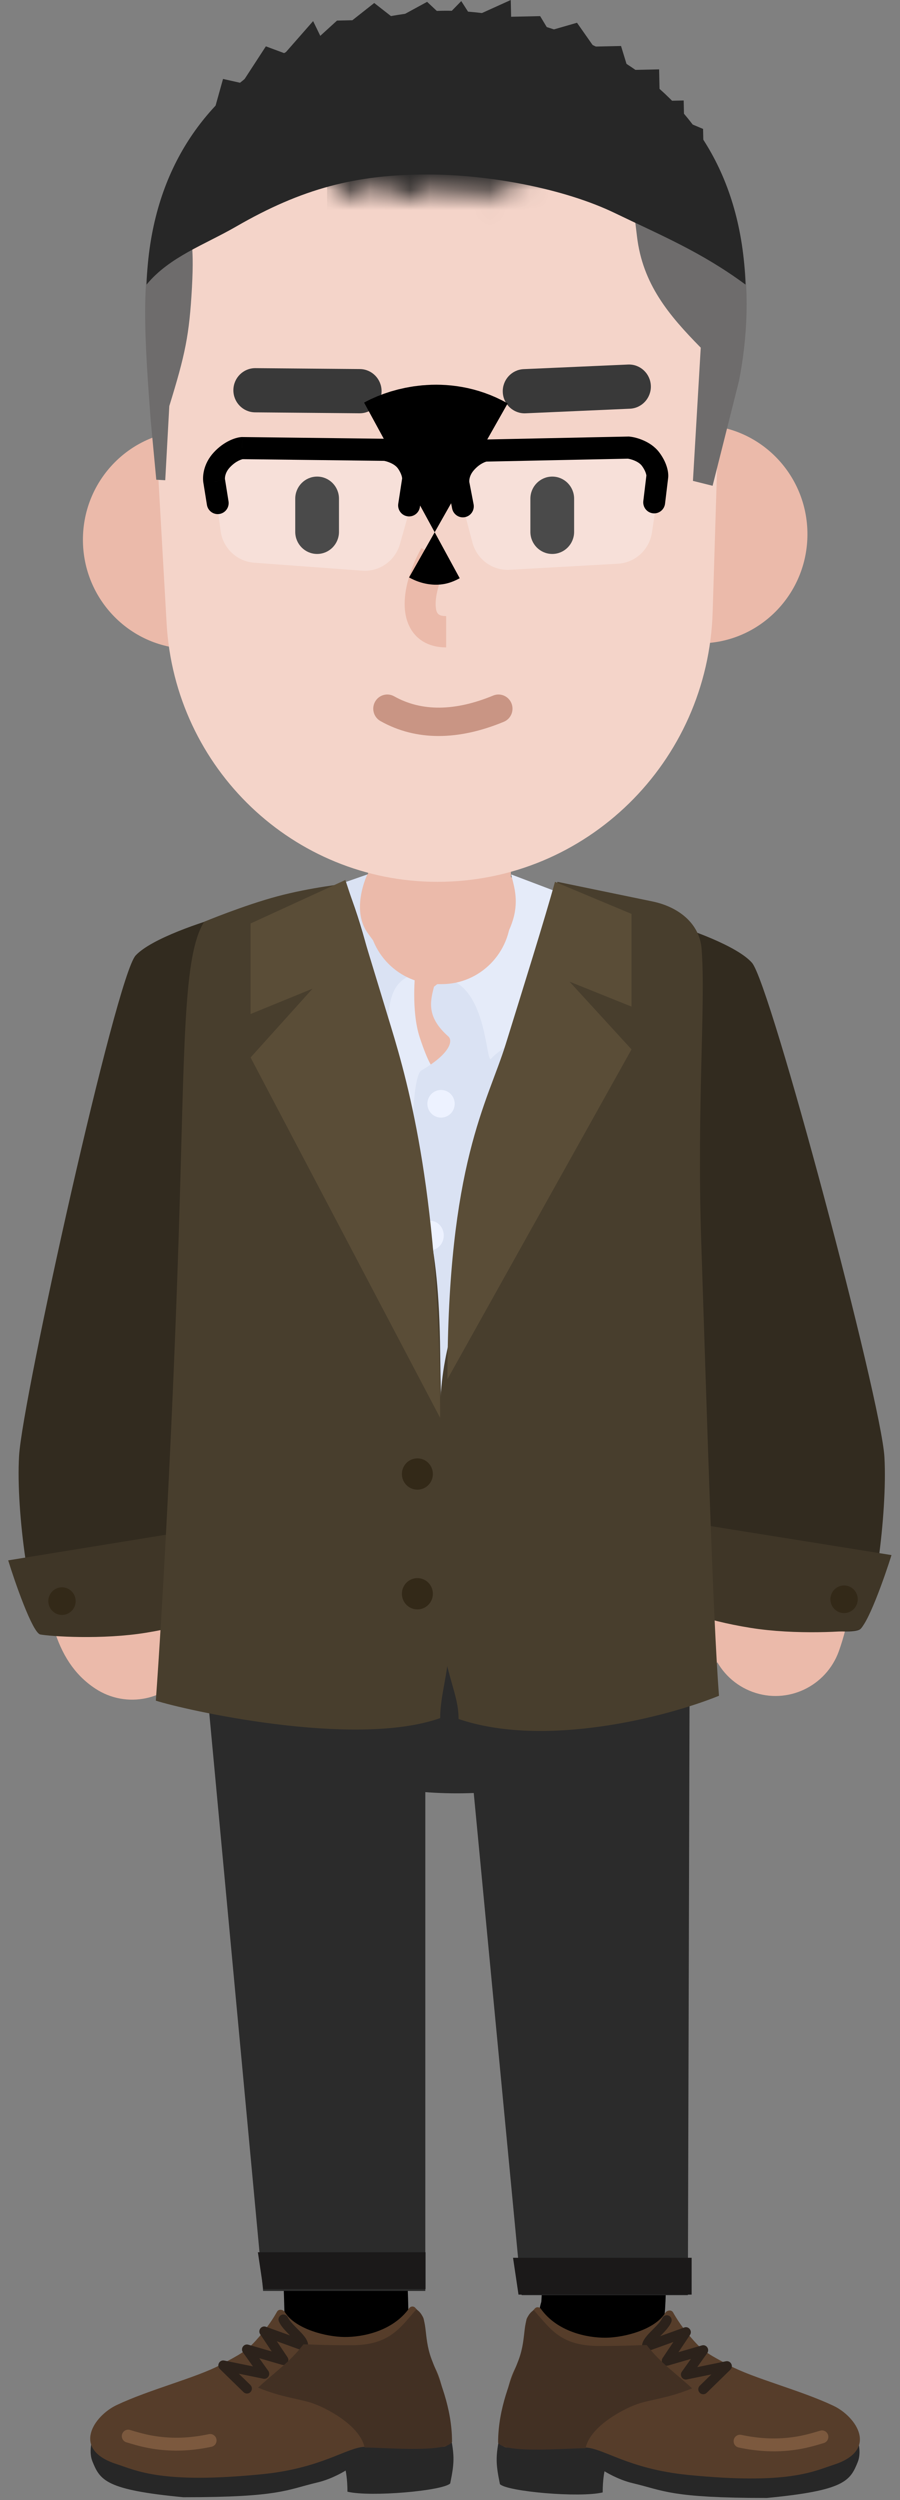 <svg width="45" height="125" viewBox="0 0 45 125" fill="none" xmlns="http://www.w3.org/2000/svg">
<rect x="0" y="0" width="45" height="125" fill="#808080" stroke="none"/>
<path d="M15.514 122.615C16.958 123.543 18.873 123.113 19.791 121.654C20.104 121.157 20.226 120.739 20.314 120.22C20.352 119.99 20.38 119.743 20.4 119.465L20.405 119.389C20.437 118.913 20.452 118.321 20.451 117.603L20.451 117.311L20.448 117.024C20.436 115.777 20.386 114.205 20.305 112.358L20.288 111.98C20.134 108.614 19.883 104.482 19.63 100.96C19.506 99.235 18.022 97.938 16.316 98.063C14.609 98.188 13.326 99.688 13.449 101.413L13.505 102.194L13.546 102.791C13.766 105.997 13.976 109.543 14.106 112.456L14.136 113.143L14.156 113.634C14.219 115.21 14.253 116.53 14.255 117.535V117.717L14.254 117.939C14.25 118.369 14.24 118.714 14.223 118.963L14.217 119.048C13.813 120.364 14.309 121.84 15.514 122.615Z" fill="black"/>
<path d="M28.363 118.655C29.806 119.583 31.721 119.153 32.64 117.694C32.953 117.197 33.075 116.779 33.162 116.26C33.201 116.03 33.228 115.783 33.248 115.505L33.254 115.429C33.286 114.953 33.3 114.361 33.3 113.643L33.299 113.351L33.297 113.064C33.284 111.817 33.235 110.245 33.153 108.398L33.136 108.02C32.983 104.654 32.731 100.522 32.478 97C32.355 95.275 30.871 93.978 29.164 94.103C27.457 94.228 26.174 95.728 26.298 97.453L26.353 98.234L26.395 98.831C26.615 102.037 26.824 105.583 26.955 108.496L26.985 109.183L27.005 109.674C27.067 111.25 27.101 112.57 27.103 113.575V113.757L27.102 113.979C27.099 114.409 27.088 114.754 27.072 115.003L27.065 115.088C26.662 116.404 27.158 117.88 28.363 118.655Z" fill="black"/>
<path d="M10.069 81.424L21.266 82.472V114.54H13.155L10.069 81.424Z" fill="#2B2B2B"/>
<path d="M13.168 114.448L12.894 112.606H21.278V114.448H13.168Z" fill="#1B1919"/>
<path d="M22.853 89.661C28.807 89.661 33.633 87.149 33.633 84.05C33.633 80.951 28.807 78.439 22.853 78.439C16.9 78.439 12.073 80.951 12.073 84.05C12.073 87.149 16.9 89.661 22.853 89.661Z" fill="#2B2B2B"/>
<path d="M23.01 82.547H34.484L34.393 114.752H26.082L23.01 82.547Z" fill="#2B2B2B"/>
<path d="M25.925 114.724L25.652 112.882H34.582V114.724H25.925Z" fill="#1B1919"/>
<path d="M4.617 123.051C4.446 122.623 4.569 122.037 4.665 121.878C4.761 121.718 16.398 120.984 16.398 120.984C18.329 120.824 22.157 120.155 22.422 121.309C22.749 122.736 22.734 123.058 22.511 124.163C22.154 124.532 18.544 124.854 17.373 124.578C17.373 123.933 17.282 123.519 17.282 123.519C17.282 123.519 16.629 123.937 15.864 124.117C14.302 124.486 14.003 124.854 9.167 124.854C5.288 124.486 5 124.008 4.617 123.051Z" fill="#272727"/>
<path d="M17.203 116.842C18.173 116.855 19.654 116.533 20.46 115.403C20.531 115.303 20.676 115.287 20.759 115.377C21.485 116.165 21.014 115.717 21.306 117.073C21.593 118.412 21.837 118.221 22.124 119.464C22.323 120.325 22.968 122.333 22.124 122.333H18.274C17.363 122.333 16.132 123.403 13.098 123.703C8.062 124.202 6.832 123.519 5.826 123.196C3.538 122.463 4.7 120.785 5.826 120.249C7.477 119.464 9.843 118.874 11.046 118.223C11.983 117.717 12.305 117.559 12.786 117.026C13.4 116.346 13.66 115.911 13.855 115.573C13.936 115.431 14.157 115.463 14.243 115.601C14.775 116.453 16.307 116.83 17.203 116.842Z" fill="#563D2A"/>
<path d="M13.297 116.331C13.073 116.25 12.876 116.506 13.01 116.705L13.586 117.565L12.416 117.227C12.191 117.162 12.011 117.42 12.148 117.612L12.647 118.313L11.213 118.02C10.971 117.97 10.815 118.27 10.992 118.443L12.177 119.6C12.274 119.695 12.431 119.693 12.525 119.594C12.62 119.495 12.617 119.337 12.519 119.241L11.942 118.678L13.165 118.928C13.385 118.973 13.546 118.722 13.415 118.538L12.963 117.903L14.103 118.233C14.325 118.297 14.505 118.046 14.375 117.853L13.841 117.056L15.077 117.502C15.238 117.56 15.407 117.44 15.407 117.267C15.407 117.111 15.338 116.967 15.211 116.805L15.166 116.749L15.138 116.715C15.093 116.663 15.046 116.613 14.951 116.517L14.752 116.315L14.691 116.251C14.659 116.218 14.632 116.188 14.606 116.159C14.507 116.049 14.441 115.958 14.405 115.883L14.396 115.866C14.341 115.74 14.195 115.683 14.071 115.739C13.947 115.795 13.89 115.943 13.946 116.068C14.006 116.204 14.102 116.339 14.239 116.493L14.288 116.546L14.329 116.59C14.351 116.613 14.374 116.637 14.399 116.663L14.499 116.764L13.297 116.331Z" fill="#2C221B"/>
<path d="M6.317 122.107C6.978 122.309 7.427 122.417 8.012 122.48C8.808 122.567 9.649 122.527 10.574 122.331C10.746 122.295 10.857 122.124 10.821 121.95C10.785 121.775 10.616 121.664 10.443 121.7C9.584 121.882 8.81 121.919 8.081 121.839C7.543 121.781 7.128 121.682 6.502 121.49C6.334 121.438 6.156 121.535 6.105 121.705C6.054 121.875 6.149 122.055 6.317 122.107Z" fill="#7C593E"/>
<path d="M12.904 119.375C13.796 118.546 14.459 118.131 15.173 117.21C15.56 117.21 16.07 117.256 17.543 117.256C19.461 117.256 19.969 116.428 20.817 115.461C21.461 115.875 21.129 116.75 21.576 117.947C21.933 118.905 22.602 120.341 22.602 122.091C22.289 122.644 19.211 122.368 18.23 122.368C18.006 121.262 16.267 120.341 15.492 120.111C14.812 119.91 14.019 119.835 12.904 119.375Z" fill="#423023"/>
<path d="M42.89 123.087C43.061 122.659 42.938 122.073 42.842 121.913C42.746 121.754 31.11 121.02 31.11 121.02C29.178 120.861 25.35 120.19 25.085 121.344C24.758 122.772 24.773 123.094 24.996 124.199C25.353 124.568 28.964 124.89 30.134 124.614C30.134 123.969 30.226 123.555 30.226 123.555C30.226 123.555 30.878 123.973 31.644 124.153C33.205 124.521 33.504 124.89 38.341 124.89C42.22 124.521 42.507 124.044 42.89 123.087Z" fill="#272727"/>
<path d="M30.303 116.878C29.333 116.891 27.852 116.568 27.046 115.438C26.975 115.339 26.83 115.323 26.747 115.413C26.021 116.201 26.491 115.752 26.2 117.109C25.912 118.448 25.669 118.257 25.382 119.5C25.183 120.361 24.538 122.369 25.382 122.369H29.232C30.143 122.369 31.374 123.439 34.407 123.739C39.444 124.238 40.674 123.555 41.68 123.232C43.967 122.499 42.806 120.822 41.68 120.285C40.029 119.5 37.663 118.91 36.46 118.259C35.523 117.753 35.201 117.595 34.72 117.062C34.106 116.382 33.846 115.948 33.651 115.609C33.569 115.468 33.349 115.499 33.263 115.637C32.731 116.489 31.199 116.867 30.303 116.878Z" fill="#563D2A"/>
<path d="M33.134 117.889C33.004 118.082 33.184 118.333 33.406 118.269L34.546 117.939L34.094 118.574C33.963 118.758 34.124 119.009 34.343 118.964L35.566 118.714L34.99 119.277C34.892 119.373 34.889 119.531 34.984 119.63C35.078 119.729 35.234 119.731 35.332 119.636L36.516 118.48C36.694 118.307 36.538 118.007 36.296 118.056L34.862 118.349L35.361 117.648C35.498 117.456 35.318 117.198 35.093 117.263L33.923 117.601L34.499 116.741C34.633 116.542 34.436 116.286 34.212 116.367L33.01 116.8L33.11 116.699L33.155 116.652C33.198 116.607 33.234 116.569 33.27 116.529C33.407 116.374 33.503 116.24 33.563 116.104C33.618 115.978 33.562 115.831 33.438 115.775C33.318 115.721 33.179 115.772 33.119 115.887L33.112 115.902C33.078 115.98 33.009 116.076 32.903 116.195L32.86 116.242L32.812 116.293C32.789 116.317 32.764 116.343 32.736 116.371L32.514 116.597L32.459 116.654C32.399 116.717 32.366 116.756 32.319 116.814C32.179 116.987 32.102 117.139 32.102 117.303C32.102 117.476 32.271 117.596 32.432 117.538L33.668 117.092L33.134 117.889Z" fill="#2C221B"/>
<path d="M41.006 121.527L40.875 121.566L40.739 121.606C40.253 121.747 39.885 121.826 39.428 121.875C38.698 121.955 37.924 121.918 37.065 121.736C36.893 121.7 36.724 121.811 36.688 121.985C36.651 122.16 36.762 122.331 36.934 122.367C37.859 122.563 38.7 122.603 39.496 122.516C40.081 122.453 40.528 122.346 41.191 122.144C41.359 122.092 41.455 121.912 41.404 121.742C41.353 121.572 41.175 121.475 41.006 121.527Z" fill="#7C593E"/>
<path d="M34.604 119.411C33.711 118.582 33.048 118.167 32.334 117.246C31.947 117.246 31.437 117.292 29.965 117.292C28.046 117.292 27.538 116.464 26.69 115.497C26.046 115.911 26.378 116.786 25.932 117.983C25.575 118.941 24.905 120.378 24.905 122.127C25.218 122.68 28.296 122.404 29.278 122.404C29.501 121.298 31.24 120.378 32.015 120.147C32.695 119.946 33.488 119.871 34.604 119.411Z" fill="#423023"/>
<path d="M9.09 79.264L9.075 79.201C9.012 78.921 8.955 78.521 8.915 78.023L8.905 77.895L8.896 77.765C8.808 76.402 8.845 74.561 8.999 72.359C9.274 68.434 9.912 63.548 10.633 59.301C10.948 57.446 9.715 55.684 7.88 55.366C6.044 55.048 4.301 56.294 3.986 58.148L3.916 58.568C3.189 62.919 2.556 67.829 2.272 71.878L2.255 72.13L2.238 72.383C2.082 74.823 2.059 76.902 2.194 78.576C2.282 79.671 2.439 80.615 2.691 81.433C3.078 82.69 3.692 83.715 4.762 84.422C6.321 85.452 8.41 85.01 9.429 83.435C10.292 82.102 10.111 80.385 9.09 79.264Z" fill="#EBBAAA"/>
<path d="M33.08 58.121C34.7 61.023 35.778 65.486 36.148 70.385C36.461 74.547 36.193 78.527 35.624 80.173L35.607 80.222C34.971 81.99 35.873 83.945 37.623 84.588C39.373 85.232 41.308 84.319 41.944 82.551C42.918 79.845 43.255 74.951 42.872 69.868C42.434 64.059 41.134 58.679 38.953 54.772C38.038 53.133 35.982 52.554 34.36 53.479C32.738 54.403 32.165 56.481 33.08 58.121Z" fill="#EBBAAA"/>
<path d="M7.063 50.305C7.063 48.141 11.756 45.932 15.037 44.882L19.32 43.445C19.916 43.426 24.014 43.599 24.605 43.681L31.257 45.932C34.41 46.372 36.997 48.072 36.679 51.272L35.545 65.021L35.859 83.136C35.866 83.303 28.552 81.21 28.387 81.202L15.629 83.438L8.84 83.129C8.681 83.121 8.599 82.652 8.612 82.491L9.524 63.325L7.063 50.305Z" fill="#EBBAAA"/>
<path d="M37.601 48.139C36.863 47.293 34.432 46.437 33.308 46.115C34.017 56.973 34.095 78.09 34.352 79.194C34.672 80.575 42.376 82.001 43.017 81.449C43.659 80.897 44.382 75.698 44.221 72.845C44.06 69.993 38.524 49.197 37.601 48.139Z" fill="#322B1F"/>
<path d="M42.935 81.478C43.336 81.405 44.256 78.777 44.575 77.749L33.367 75.953C33.23 76.889 32.975 78.918 33.047 79.544C33.139 80.327 35.235 81.018 37.513 81.386C39.791 81.755 42.434 81.57 42.935 81.478Z" fill="#3F3627"/>
<path d="M6.782 47.771C7.567 46.924 10.152 46.068 11.346 45.746C10.593 56.605 9.017 78.598 8.744 79.702C8.403 81.082 2.916 81.938 2.233 81.386C1.551 80.834 0.783 75.635 0.954 72.782C1.124 69.93 5.801 48.829 6.782 47.771Z" fill="#322B1F"/>
<path d="M2.016 81.719C1.624 81.646 0.722 79.035 0.41 78.013L11.385 76.229C11.519 77.159 11.769 79.175 11.697 79.797C11.608 80.575 9.556 81.262 7.325 81.628C5.095 81.994 2.507 81.811 2.016 81.719Z" fill="#3F3627"/>
<path d="M18.088 43.921L18.407 43.691L23.146 45.21L25.378 43.783L26.244 44.151L27.155 47.052L21.825 48.249L17.541 46.776L18.088 43.921Z" fill="#EBBAAA"/>
<path d="M20.985 51.862C20.547 50.528 20.766 48.596 20.766 48.596L18.793 49.378L16.425 44.549C13.693 45.055 13.576 45.239 11.603 46.159C9.249 47.256 9.718 50.942 9.367 55.955L8.885 83.413L15.373 84.471L19.714 84.517L21.643 53.38C21.643 53.38 21.424 53.196 20.985 51.862Z" fill="#E5EBF9"/>
<path d="M22.413 51.816C21.323 50.85 21.505 50.084 21.7 49.333L22.162 48.965L24.846 48.689L27.447 44.825C27.447 44.825 31.18 45.377 32.438 46.113C33.696 46.849 34.451 54.898 34.451 54.898L35.038 83.552H28.477L21.071 82.215C20.959 72.587 19.984 54.15 21.071 53.518C22.497 52.69 22.665 52.039 22.413 51.816Z" fill="#DAE2F3"/>
<path d="M25.38 51.732C25.632 51.732 25.836 51.526 25.836 51.272C25.836 51.017 25.632 50.811 25.38 50.811C25.128 50.811 24.924 51.017 24.924 51.272C24.924 51.526 25.128 51.732 25.38 51.732Z" fill="#DAE2F3"/>
<path d="M18.362 51.272C18.613 51.272 18.817 51.066 18.817 50.811C18.817 50.557 18.613 50.351 18.362 50.351C18.11 50.351 17.906 50.557 17.906 50.811C17.906 51.066 18.11 51.272 18.362 51.272Z" fill="#E5EBF9"/>
<path d="M22.052 55.877C22.429 55.877 22.735 55.567 22.735 55.186C22.735 54.804 22.429 54.495 22.052 54.495C21.674 54.495 21.368 54.804 21.368 55.186C21.368 55.567 21.674 55.877 22.052 55.877Z" fill="#EDF2FF"/>
<path d="M42.204 80.65C42.581 80.65 42.887 80.34 42.887 79.959C42.887 79.577 42.581 79.268 42.204 79.268C41.827 79.268 41.52 79.577 41.52 79.959C41.52 80.34 41.827 80.65 42.204 80.65Z" fill="#332918"/>
<path d="M3.099 80.742C3.477 80.742 3.783 80.432 3.783 80.051C3.783 79.669 3.477 79.36 3.099 79.36C2.722 79.36 2.416 79.669 2.416 80.051C2.416 80.432 2.722 80.742 3.099 80.742Z" fill="#332918"/>
<path d="M21.505 62.507C21.883 62.507 22.188 62.177 22.188 61.77C22.188 61.364 21.883 61.034 21.505 61.034C21.128 61.034 20.822 61.364 20.822 61.77C20.822 62.177 21.128 62.507 21.505 62.507Z" fill="#EDF2FF"/>
<path d="M21.142 69.046C21.52 69.046 21.826 68.737 21.826 68.355C21.826 67.974 21.52 67.665 21.142 67.665C20.765 67.665 20.459 67.974 20.459 68.355C20.459 68.737 20.765 69.046 21.142 69.046Z" fill="#EDF2FF"/>
<path d="M25.652 45.977C25.966 44.929 25.652 44.181 25.561 43.72L28.113 44.687C28.113 44.687 28.978 45.792 28.432 48.325C27.833 51.099 25.184 52.193 24.559 52.93C24.285 53.252 24.377 49.338 22.28 48.924C23.237 48.693 25.06 47.957 25.652 45.977Z" fill="#E5EBF9"/>
<path d="M18.366 46.621C17.723 45.7 18.057 44.409 18.366 43.72L16.129 44.503C16.129 44.503 14.842 46.742 15.537 48.905C16.402 51.594 19.482 52.566 19.455 52.239C19.181 48.905 20.274 49.029 20.73 48.601C19.956 48.417 19.22 47.845 18.366 46.621Z" fill="#DAE2F3"/>
<path d="M20.155 56.317C19.496 53.481 18.987 48.392 17.294 44.181C17.294 44.181 15.536 44.365 13.861 44.815C12.186 45.264 10.213 46.083 10.213 46.083C9.147 47.742 9.237 52.256 8.936 61.751C8.635 71.247 8.104 80.752 7.791 85.027C9.108 85.458 17.681 87.43 22.009 85.899C22.009 84.794 22.39 83.74 22.435 82.491C22.582 78.414 22.081 74.532 22.009 67.644C21.945 61.566 21.123 60.483 20.155 56.317Z" fill="#483E2D"/>
<path d="M12.529 46.171L17.268 43.996C17.997 46.171 18.738 48.677 19.546 51.325C20.457 54.313 22.007 59.932 22.007 70.888L12.529 52.871L15.628 49.43L12.529 50.698V46.171Z" fill="#5A4D37"/>
<path d="M25.995 57.431C25.995 54.644 26.193 48.123 27.875 44.089L32.62 45.069C33.893 45.332 34.982 46.142 35.081 47.451C35.291 50.212 34.837 55.259 35.062 62.094C35.361 71.191 35.638 80.687 35.949 84.783C33.309 85.855 27.228 87.411 22.928 85.944C22.928 84.991 22.609 84.426 22.199 82.639C22.181 79.436 21.957 75.95 22.017 70.401C22.08 64.579 25.995 60.219 25.995 57.431Z" fill="#483E2D"/>
<path d="M31.576 45.693L27.748 44.089C27.262 45.871 26.096 49.592 25.288 52.199C24.376 55.14 22.372 58.17 22.372 68.954L31.576 52.466L28.477 49.08L31.576 50.327V45.693Z" fill="#5A4D37"/>
<path d="M20.87 74.479C21.297 74.479 21.644 74.129 21.644 73.696C21.644 73.264 21.297 72.914 20.87 72.914C20.442 72.914 20.095 73.264 20.095 73.696C20.095 74.129 20.442 74.479 20.87 74.479Z" fill="#332918"/>
<path d="M20.87 80.465C21.297 80.465 21.644 80.115 21.644 79.683C21.644 79.25 21.297 78.9 20.87 78.9C20.442 78.9 20.095 79.25 20.095 79.683C20.095 80.115 20.442 80.465 20.87 80.465Z" fill="#332918"/>
<path d="M22.088 38.287H21.859C19.951 38.287 18.404 39.85 18.404 41.778V45.711C18.404 47.639 19.951 49.203 21.859 49.203H22.088C23.996 49.203 25.543 47.639 25.543 45.711V41.778C25.543 39.85 23.996 38.287 22.088 38.287Z" fill="#EBBAAA"/>
<path d="M34.972 32.166C37.955 32.166 40.372 29.722 40.372 26.708C40.372 23.693 37.955 21.25 34.972 21.25C31.989 21.25 29.571 23.693 29.571 26.708C29.571 29.722 31.989 32.166 34.972 32.166Z" fill="#EBBAAA"/>
<path d="M9.547 32.442C6.564 32.442 4.146 29.998 4.146 26.984C4.146 23.97 6.564 21.526 9.547 21.526C12.53 21.526 14.948 23.97 14.948 26.984C14.948 29.998 12.53 32.442 9.547 32.442Z" fill="#EBBAAA"/>
<path d="M7.882 16.599C7.882 8.792 14.145 2.463 21.87 2.463C29.595 2.463 35.858 8.792 35.858 16.599V23.276L35.633 30.604C35.403 38.118 29.309 44.089 21.87 44.089C14.683 44.089 8.744 38.422 8.331 31.171L7.882 23.276V16.599Z" fill="#F4D4C9"/>
<path d="M19.024 36.052C20.809 37.054 22.916 37.028 25.189 36.088C25.548 35.94 25.72 35.526 25.573 35.163C25.426 34.801 25.016 34.627 24.658 34.776C22.751 35.564 21.081 35.585 19.705 34.812C19.367 34.622 18.939 34.745 18.751 35.088C18.563 35.43 18.685 35.862 19.024 36.052Z" fill="#C99584"/>
<path d="M26.519 24.933V26.591C26.519 27.201 27.009 27.696 27.613 27.696C28.217 27.696 28.706 27.201 28.706 26.591V24.933C28.706 24.323 28.217 23.828 27.613 23.828C27.009 23.828 26.519 24.323 26.519 24.933Z" fill="black"/>
<path d="M14.762 24.933V26.591C14.762 27.201 15.252 27.696 15.856 27.696C16.46 27.696 16.949 27.201 16.949 26.591V24.933C16.949 24.323 16.46 23.828 15.856 23.828C15.252 23.828 14.762 24.323 14.762 24.933Z" fill="black"/>
<path d="M26.279 20.664L31.497 20.434C32.1 20.407 32.568 19.891 32.542 19.282C32.515 18.672 32.005 18.199 31.401 18.226L26.184 18.456C25.58 18.483 25.113 18.999 25.139 19.608C25.165 20.218 25.676 20.691 26.279 20.664Z" fill="#393939"/>
<path d="M17.995 18.452L12.772 18.406C12.168 18.401 11.674 18.891 11.669 19.502C11.664 20.112 12.149 20.611 12.753 20.616L17.976 20.663C18.579 20.668 19.073 20.177 19.079 19.567C19.084 18.957 18.599 18.458 17.995 18.452Z" fill="#393939"/>
<path d="M21.07 27.402C20.517 28.389 20.195 29.467 20.236 30.347C20.293 31.555 21.044 32.368 22.308 32.368V30.802C21.913 30.802 21.803 30.683 21.784 30.272C21.758 29.726 21.998 28.924 22.418 28.174L21.07 27.402Z" fill="#EBBAAA"/>
<path d="M22.973 24.671C22.674 23.542 23.477 22.421 24.632 22.356L31.072 21.995C32.227 21.93 33.148 22.954 32.975 24.11L32.598 26.621C32.468 27.483 31.759 28.136 30.897 28.184L25.484 28.488C24.622 28.536 23.845 27.967 23.622 27.125L22.973 24.671Z" fill="white" fill-opacity="0.29"/>
<path d="M22.606 25.419C22.664 25.719 22.951 25.914 23.247 25.856C23.544 25.797 23.737 25.507 23.679 25.208L22.606 25.419ZM22.939 24.259L23.476 24.153L23.472 24.133L23.467 24.113L22.939 24.259ZM24.271 22.527L24.26 21.974L24.235 21.975L24.21 21.978L24.271 22.527ZM31.423 22.378L31.48 21.829L31.446 21.825L31.412 21.826L31.423 22.378ZM32.865 23.822L33.408 23.889L33.408 23.884L33.409 23.879L32.865 23.822ZM32.166 25.048C32.13 25.351 32.343 25.627 32.643 25.663C32.943 25.7 33.215 25.485 33.252 25.182L32.166 25.048ZM23.679 25.208L23.476 24.153L22.402 24.364L22.606 25.419L23.679 25.208ZM23.467 24.113C23.468 24.118 23.452 24.043 23.479 23.919C23.503 23.806 23.561 23.661 23.692 23.511L22.87 22.781C22.349 23.38 22.317 24.053 22.411 24.404L23.467 24.113ZM23.692 23.511C23.841 23.339 23.994 23.229 24.119 23.162C24.251 23.09 24.333 23.076 24.332 23.076L24.21 21.978C23.9 22.013 23.346 22.235 22.87 22.781L23.692 23.511ZM24.282 23.079L31.434 22.931L31.412 21.826L24.26 21.974L24.282 23.079ZM31.366 22.928C31.434 22.935 31.582 22.965 31.738 23.034C31.896 23.102 32.02 23.191 32.093 23.288L32.964 22.62C32.737 22.318 32.43 22.132 32.171 22.019C31.911 21.905 31.655 21.847 31.48 21.829L31.366 22.928ZM32.093 23.288C32.205 23.438 32.264 23.568 32.293 23.661C32.326 23.764 32.318 23.802 32.321 23.765L33.409 23.879C33.439 23.588 33.329 23.105 32.964 22.62L32.093 23.288ZM32.322 23.755L32.166 25.048L33.252 25.182L33.408 23.889L32.322 23.755Z" fill="black"/>
<path d="M10.697 24.022C10.543 22.864 11.483 21.856 12.636 21.941L19.069 22.417C20.222 22.502 21.006 23.637 20.688 24.761L19.996 27.203C19.758 28.041 18.971 28.596 18.11 28.532L12.703 28.133C11.843 28.069 11.144 27.404 11.03 26.54L10.697 24.022Z" fill="white" fill-opacity="0.29"/>
<path d="M10.346 25.24C10.394 25.541 10.675 25.746 10.973 25.697C11.271 25.648 11.474 25.365 11.426 25.064L10.346 25.24ZM10.716 24.091L11.256 24.002L11.253 23.983L11.248 23.963L10.716 24.091ZM12.103 22.404L12.11 21.851L12.085 21.851L12.06 21.853L12.103 22.404ZM19.256 22.49L19.33 21.942L19.297 21.938L19.263 21.937L19.256 22.49ZM20.651 23.98L21.191 24.065L21.192 24.06L21.193 24.055L20.651 23.98ZM19.913 25.183C19.867 25.484 20.071 25.767 20.37 25.813C20.668 25.86 20.948 25.654 20.994 25.352L19.913 25.183ZM11.426 25.064L11.256 24.002L10.176 24.179L10.346 25.24L11.426 25.064ZM11.248 23.963C11.249 23.967 11.236 23.892 11.267 23.77C11.295 23.657 11.357 23.513 11.492 23.368L10.695 22.612C10.155 23.193 10.101 23.865 10.184 24.218L11.248 23.963ZM11.492 23.368C11.648 23.201 11.804 23.096 11.93 23.033C12.065 22.966 12.148 22.954 12.146 22.954L12.06 21.853C11.748 21.878 11.188 22.081 10.695 22.612L11.492 23.368ZM12.097 22.956L19.25 23.042L19.263 21.937L12.11 21.851L12.097 22.956ZM19.182 23.037C19.25 23.047 19.396 23.082 19.55 23.155C19.706 23.229 19.826 23.321 19.896 23.421L20.788 22.782C20.572 22.473 20.271 22.276 20.015 22.155C19.759 22.033 19.505 21.967 19.33 21.942L19.182 23.037ZM19.896 23.421C20.004 23.575 20.058 23.707 20.085 23.8C20.114 23.904 20.104 23.942 20.109 23.905L21.193 24.055C21.232 23.765 21.137 23.279 20.788 22.782L19.896 23.421ZM20.111 23.895L19.913 25.183L20.994 25.352L21.191 24.065L20.111 23.895Z" fill="black"/>
<path d="M20.595 24.519C20.99 24.304 22.008 24.003 22.919 24.519" stroke="black" stroke-width="10"/>
<path d="M31.848 11.81C31.565 9.414 31.311 7.694 31.122 6.097C30.989 4.966 30.975 4.677 34.157 7.047C37.34 9.418 37.817 14.619 36.951 19.039L35.63 24.288L34.647 24.043L35.037 17.382C33.434 15.751 32.13 14.206 31.848 11.81Z" fill="#6E6C6C"/>
<path d="M9.598 14.366C9.729 11.957 9.461 12.081 9.548 10.475C9.611 9.337 9.998 9.586 7.989 11.672C6.88 12.823 7.298 17.769 7.534 21.004L7.814 23.985L8.262 24.01L8.465 20.302C9.257 17.732 9.466 16.774 9.598 14.366Z" fill="#6E6C6C"/>
<path fill-rule="evenodd" clip-rule="evenodd" d="M22.342 0.536H22.342C22.335 0.536 22.328 0.536 22.322 0.536C22.315 0.536 22.308 0.536 22.302 0.536H22.302C18.004 0.551 7.714 2.96 7.327 14.229C8.47 12.841 10.234 12.236 11.802 11.33C15.102 9.423 17.796 8.724 21.371 8.724C24.443 8.724 28.212 9.427 30.756 10.659C33.033 11.761 35.051 12.587 37.276 14.229C36.89 2.96 26.64 0.551 22.342 0.536Z" fill="#272727"/>
<path d="M11.151 3.947L10.269 7.113L21.895 5.294L35.182 7.748L35.154 6.446L34.206 6.047L34.184 5.024L32.989 5.05L32.956 3.468L31.419 3.502L31.052 2.3L29.686 2.33L28.85 1.138L27.45 1.541L27.007 0.806L25.556 0.838L25.538 0L23.593 0.881L23.063 0.054L22.228 0.911L21.356 0.092L19.753 0.965L18.711 0.15L17.619 1.012L16.851 1.029L16.014 1.792L15.656 1.055L14.24 2.669L13.293 2.317L12.095 4.159L11.151 3.947Z" fill="#272727"/>
<mask id="mask0_348_2434" style="mask-type:luminance" maskUnits="userSpaceOnUse" x="9" y="2" width="26" height="9">
<path d="M10.201 6.172L9.011 3.912L20.945 4.826L34.232 2.371L34.204 3.674L33.257 4.072L33.234 5.096L32.04 5.069L32.006 6.651L30.47 6.618L30.102 7.82L28.737 7.79L27.9 8.982L26.5 8.579L26.057 9.314L24.606 9.282L24.588 10.12L22.643 9.239L22.113 10.065L21.278 9.209L20.407 10.028L18.803 9.154L17.761 9.97L16.669 9.108L15.901 9.091L15.064 8.328L14.707 9.064L13.29 7.451L12.343 7.802L11.145 5.96L10.201 6.172Z" fill="#272727"/>
</mask>
<g mask="url(#mask0_348_2434)">
<path d="M30.583 4.949H16.356V14.719H30.583V4.949Z" fill="#272727"/>
</g>
</svg>
